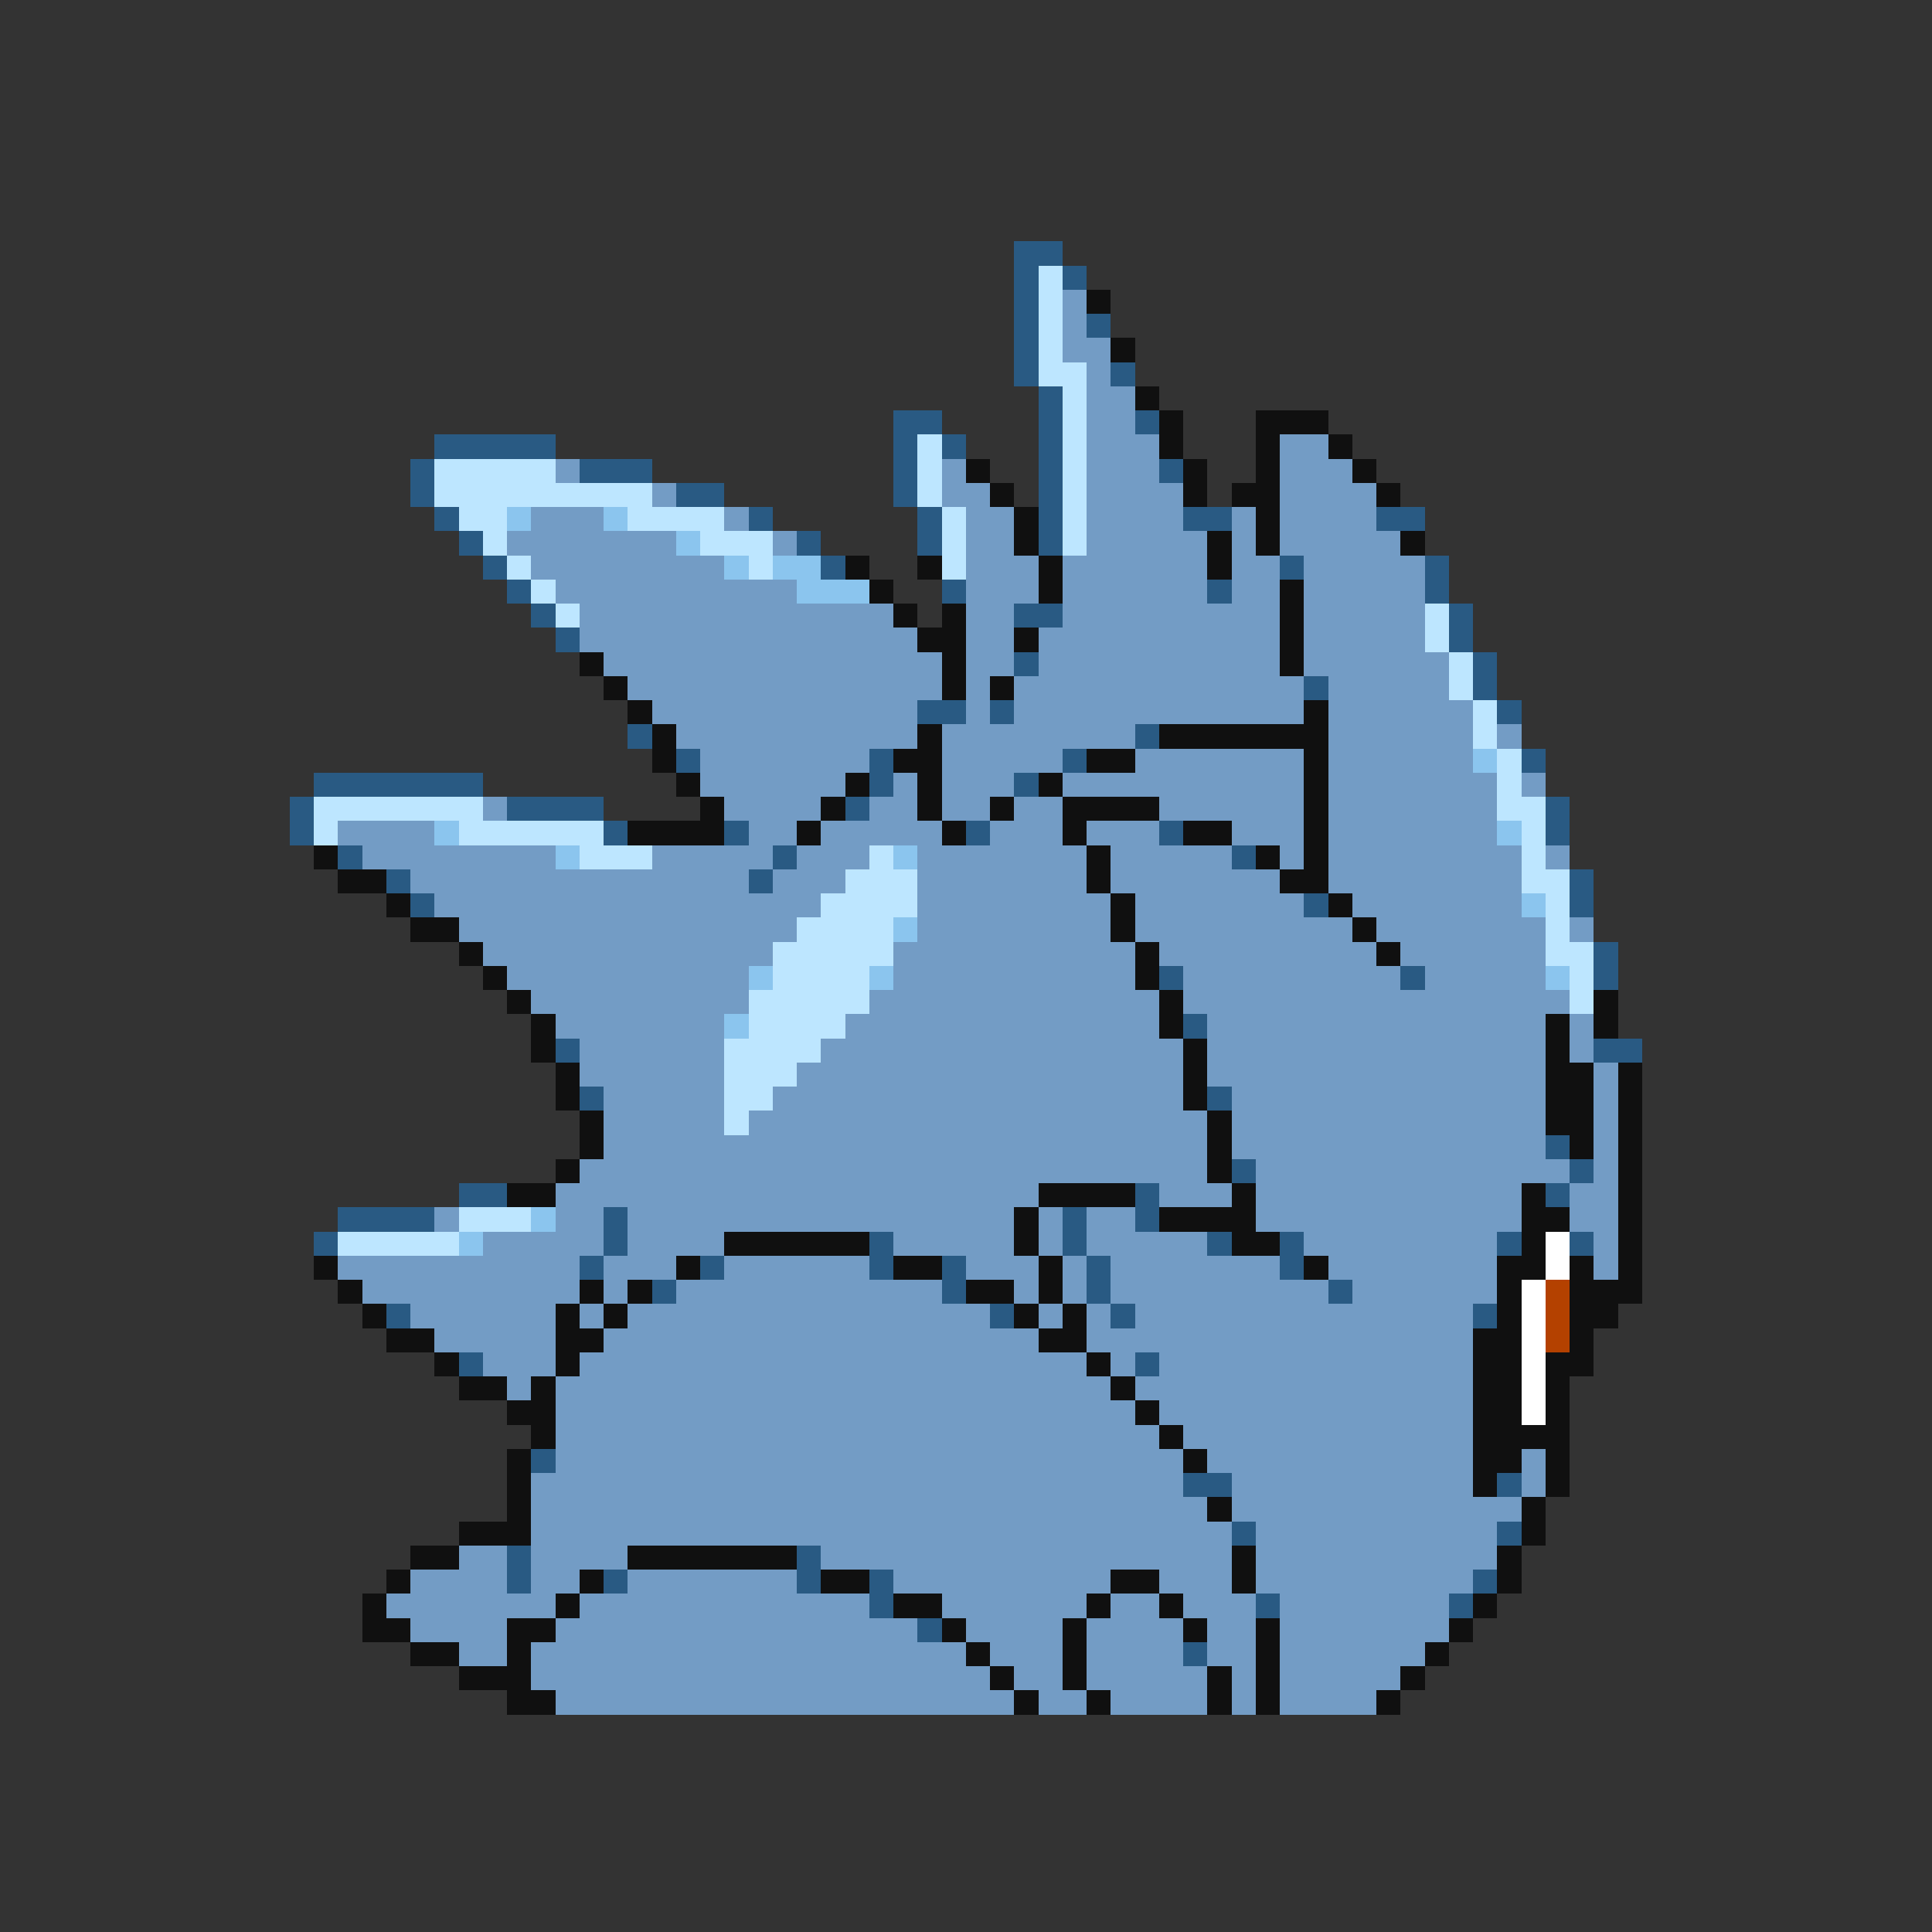 <svg xmlns="http://www.w3.org/2000/svg" viewBox="0 -0.5 80 80" shape-rendering="crispEdges">
<rect x="0" y="-0.5" width="80" height="80" fill="#333333" stroke="none"/>
<path stroke="#295a83" d="M42 10h2M42 11h1M44 11h1M42 12h1M42 13h1M45 13h1M42 14h1M42 15h1M46 15h1M43 16h1M37 17h2M43 17h1M47 17h1M18 18h5M37 18h1M39 18h1M43 18h1M17 19h1M24 19h3M37 19h1M43 19h1M48 19h1M17 20h1M28 20h2M37 20h1M43 20h1M18 21h1M31 21h1M38 21h1M43 21h1M49 21h2M57 21h2M19 22h1M33 22h1M38 22h1M43 22h1M20 23h1M34 23h1M53 23h1M59 23h1M21 24h1M39 24h1M50 24h1M59 24h1M22 25h1M42 25h2M60 25h1M23 26h1M60 26h1M42 27h1M61 27h1M54 28h1M61 28h1M38 29h2M41 29h1M62 29h1M26 30h1M47 30h1M28 31h1M36 31h1M44 31h1M63 31h1M13 32h7M36 32h1M42 32h1M12 33h1M21 33h4M35 33h1M64 33h1M12 34h1M25 34h1M30 34h1M40 34h1M48 34h1M64 34h1M14 35h1M32 35h1M51 35h1M16 36h1M31 36h1M65 36h1M17 37h1M54 37h1M65 37h1M66 39h1M48 40h1M58 40h1M66 40h1M49 42h1M23 43h1M66 43h2M24 45h1M50 45h1M64 47h1M51 48h1M65 48h1M19 49h2M47 49h1M64 49h1M14 50h4M25 50h1M44 50h1M47 50h1M13 51h1M25 51h1M36 51h1M44 51h1M50 51h1M53 51h1M62 51h1M65 51h1M24 52h1M29 52h1M36 52h1M39 52h1M45 52h1M53 52h1M27 53h1M39 53h1M45 53h1M55 53h1M16 54h1M41 54h1M46 54h1M61 54h1M19 56h1M47 56h1M22 60h1M49 61h2M62 61h1M51 63h1M62 63h1M21 64h1M33 64h1M21 65h1M25 65h1M33 65h1M36 65h1M61 65h1M36 66h1M52 66h1M60 66h1M38 67h1M49 68h1" />
<path stroke="#bde6ff" d="M43 11h1M43 12h1M43 13h1M43 14h1M43 15h2M44 16h1M44 17h1M38 18h1M44 18h1M18 19h5M38 19h1M44 19h1M18 20h9M38 20h1M44 20h1M19 21h2M26 21h4M39 21h1M44 21h1M20 22h1M29 22h3M39 22h1M44 22h1M21 23h1M31 23h1M39 23h1M22 24h1M23 25h1M59 25h1M59 26h1M60 27h1M60 28h1M61 29h1M61 30h1M62 31h1M62 32h1M13 33h7M62 33h2M13 34h1M19 34h6M63 34h1M24 35h3M36 35h1M63 35h1M35 36h3M63 36h2M34 37h4M64 37h1M33 38h4M64 38h1M32 39h5M64 39h2M32 40h4M65 40h1M31 41h5M65 41h1M31 42h4M30 43h4M30 44h3M30 45h2M30 46h1M19 50h3M14 51h5" />
<path stroke="#739cc5" d="M44 12h1M44 13h1M44 14h2M45 15h1M45 16h2M45 17h2M45 18h3M53 18h2M23 19h1M39 19h1M45 19h3M53 19h3M27 20h1M39 20h2M45 20h4M53 20h4M22 21h3M30 21h1M40 21h2M45 21h4M51 21h1M53 21h4M21 22h7M32 22h1M40 22h2M45 22h5M51 22h1M53 22h5M22 23h8M40 23h3M44 23h6M51 23h2M54 23h5M23 24h10M40 24h3M44 24h6M51 24h2M54 24h5M24 25h13M40 25h2M44 25h9M54 25h5M24 26h14M40 26h2M43 26h10M54 26h5M25 27h14M40 27h2M43 27h10M54 27h6M26 28h13M40 28h1M42 28h12M55 28h5M27 29h11M40 29h1M42 29h12M55 29h6M28 30h10M39 30h8M55 30h6M62 30h1M29 31h7M39 31h5M47 31h7M55 31h6M29 32h6M37 32h1M39 32h3M44 32h10M55 32h7M63 32h1M20 33h1M30 33h4M36 33h2M39 33h2M42 33h2M48 33h6M55 33h7M14 34h4M31 34h2M34 34h5M41 34h3M45 34h3M51 34h3M55 34h7M15 35h8M27 35h5M33 35h3M38 35h7M46 35h5M53 35h1M55 35h8M64 35h1M17 36h14M32 36h3M38 36h7M46 36h7M55 36h8M18 37h16M38 37h8M47 37h7M56 37h7M19 38h14M38 38h8M47 38h9M57 38h7M65 38h1M20 39h12M37 39h10M48 39h9M58 39h6M21 40h10M37 40h10M49 40h9M59 40h5M22 41h9M36 41h12M49 41h16M23 42h7M35 42h13M50 42h14M65 42h1M24 43h6M34 43h15M50 43h14M65 43h1M24 44h6M33 44h16M50 44h14M66 44h1M25 45h5M32 45h17M51 45h13M66 45h1M25 46h5M31 46h19M51 46h13M66 46h1M25 47h25M51 47h13M66 47h1M24 48h26M52 48h13M66 48h1M23 49h20M48 49h3M52 49h11M65 49h2M18 50h1M23 50h2M26 50h16M43 50h1M45 50h2M52 50h11M65 50h2M20 51h5M26 51h4M37 51h5M43 51h1M45 51h5M54 51h8M66 51h1M14 52h10M25 52h3M30 52h6M40 52h3M44 52h1M46 52h7M55 52h7M66 52h1M15 53h9M25 53h1M28 53h11M42 53h1M44 53h1M46 53h9M56 53h6M17 54h6M24 54h1M26 54h15M43 54h1M45 54h1M47 54h14M18 55h5M25 55h18M45 55h16M20 56h3M24 56h21M46 56h1M48 56h13M21 57h1M23 57h23M47 57h14M23 58h24M48 58h13M23 59h25M49 59h12M23 60h26M50 60h11M63 60h1M22 61h27M51 61h10M63 61h1M22 62h28M51 62h12M22 63h29M52 63h10M19 64h2M22 64h4M34 64h17M52 64h10M17 65h4M22 65h2M26 65h7M37 65h9M48 65h3M52 65h9M16 66h7M24 66h12M39 66h6M46 66h2M49 66h3M53 66h7M17 67h4M23 67h15M40 67h4M45 67h4M50 67h2M53 67h7M19 68h2M22 68h18M41 68h3M45 68h4M50 68h2M53 68h6M22 69h19M42 69h2M45 69h5M51 69h1M53 69h5M23 70h19M43 70h2M46 70h4M51 70h1M53 70h4" />
<path stroke="#101010" d="M45 12h1M46 14h1M47 16h1M48 17h1M52 17h3M48 18h1M52 18h1M55 18h1M40 19h1M49 19h1M52 19h1M56 19h1M41 20h1M49 20h1M51 20h2M57 20h1M42 21h1M52 21h1M42 22h1M50 22h1M52 22h1M58 22h1M35 23h1M38 23h1M43 23h1M50 23h1M36 24h1M43 24h1M53 24h1M37 25h1M39 25h1M53 25h1M38 26h2M42 26h1M53 26h1M24 27h1M39 27h1M53 27h1M25 28h1M39 28h1M41 28h1M26 29h1M54 29h1M27 30h1M38 30h1M48 30h7M27 31h1M37 31h2M45 31h2M54 31h1M28 32h1M35 32h1M38 32h1M43 32h1M54 32h1M29 33h1M34 33h1M38 33h1M41 33h1M44 33h4M54 33h1M26 34h4M33 34h1M39 34h1M44 34h1M49 34h2M54 34h1M13 35h1M45 35h1M52 35h1M54 35h1M14 36h2M45 36h1M53 36h2M16 37h1M46 37h1M55 37h1M17 38h2M46 38h1M56 38h1M19 39h1M47 39h1M57 39h1M20 40h1M47 40h1M21 41h1M48 41h1M66 41h1M22 42h1M48 42h1M64 42h1M66 42h1M22 43h1M49 43h1M64 43h1M23 44h1M49 44h1M64 44h2M67 44h1M23 45h1M49 45h1M64 45h2M67 45h1M24 46h1M50 46h1M64 46h2M67 46h1M24 47h1M50 47h1M65 47h1M67 47h1M23 48h1M50 48h1M67 48h1M21 49h2M43 49h4M51 49h1M63 49h1M67 49h1M42 50h1M48 50h4M63 50h2M67 50h1M30 51h6M42 51h1M51 51h2M63 51h1M67 51h1M13 52h1M28 52h1M37 52h2M43 52h1M54 52h1M62 52h2M65 52h1M67 52h1M14 53h1M24 53h1M26 53h1M40 53h2M43 53h1M62 53h1M65 53h3M15 54h1M23 54h1M25 54h1M42 54h1M44 54h1M62 54h1M65 54h2M16 55h2M23 55h2M43 55h2M61 55h2M65 55h1M18 56h1M23 56h1M45 56h1M61 56h2M64 56h2M19 57h2M22 57h1M46 57h1M61 57h2M64 57h1M21 58h2M47 58h1M61 58h2M64 58h1M22 59h1M48 59h1M61 59h4M21 60h1M49 60h1M61 60h2M64 60h1M21 61h1M61 61h1M64 61h1M21 62h1M50 62h1M63 62h1M19 63h3M63 63h1M17 64h2M26 64h7M51 64h1M62 64h1M16 65h1M24 65h1M34 65h2M46 65h2M51 65h1M62 65h1M15 66h1M23 66h1M37 66h2M45 66h1M48 66h1M61 66h1M15 67h2M21 67h2M39 67h1M44 67h1M49 67h1M52 67h1M60 67h1M17 68h2M21 68h1M40 68h1M44 68h1M52 68h1M59 68h1M19 69h3M41 69h1M44 69h1M50 69h1M52 69h1M58 69h1M21 70h2M42 70h1M45 70h1M50 70h1M52 70h1M57 70h1" />
<path stroke="#8bc5ee" d="M21 21h1M25 21h1M28 22h1M30 23h1M32 23h2M33 24h3M61 31h1M18 34h1M62 34h1M23 35h1M37 35h1M63 37h1M37 38h1M31 40h1M36 40h1M64 40h1M30 42h1M22 50h1M19 51h1" />
<path stroke="#ffffff" d="M64 51h1M64 52h1M63 53h1M63 54h1M63 55h1M63 56h1M63 57h1M63 58h1" />
<path stroke="#b44100" d="M64 53h1M64 54h1M64 55h1" />
</svg>